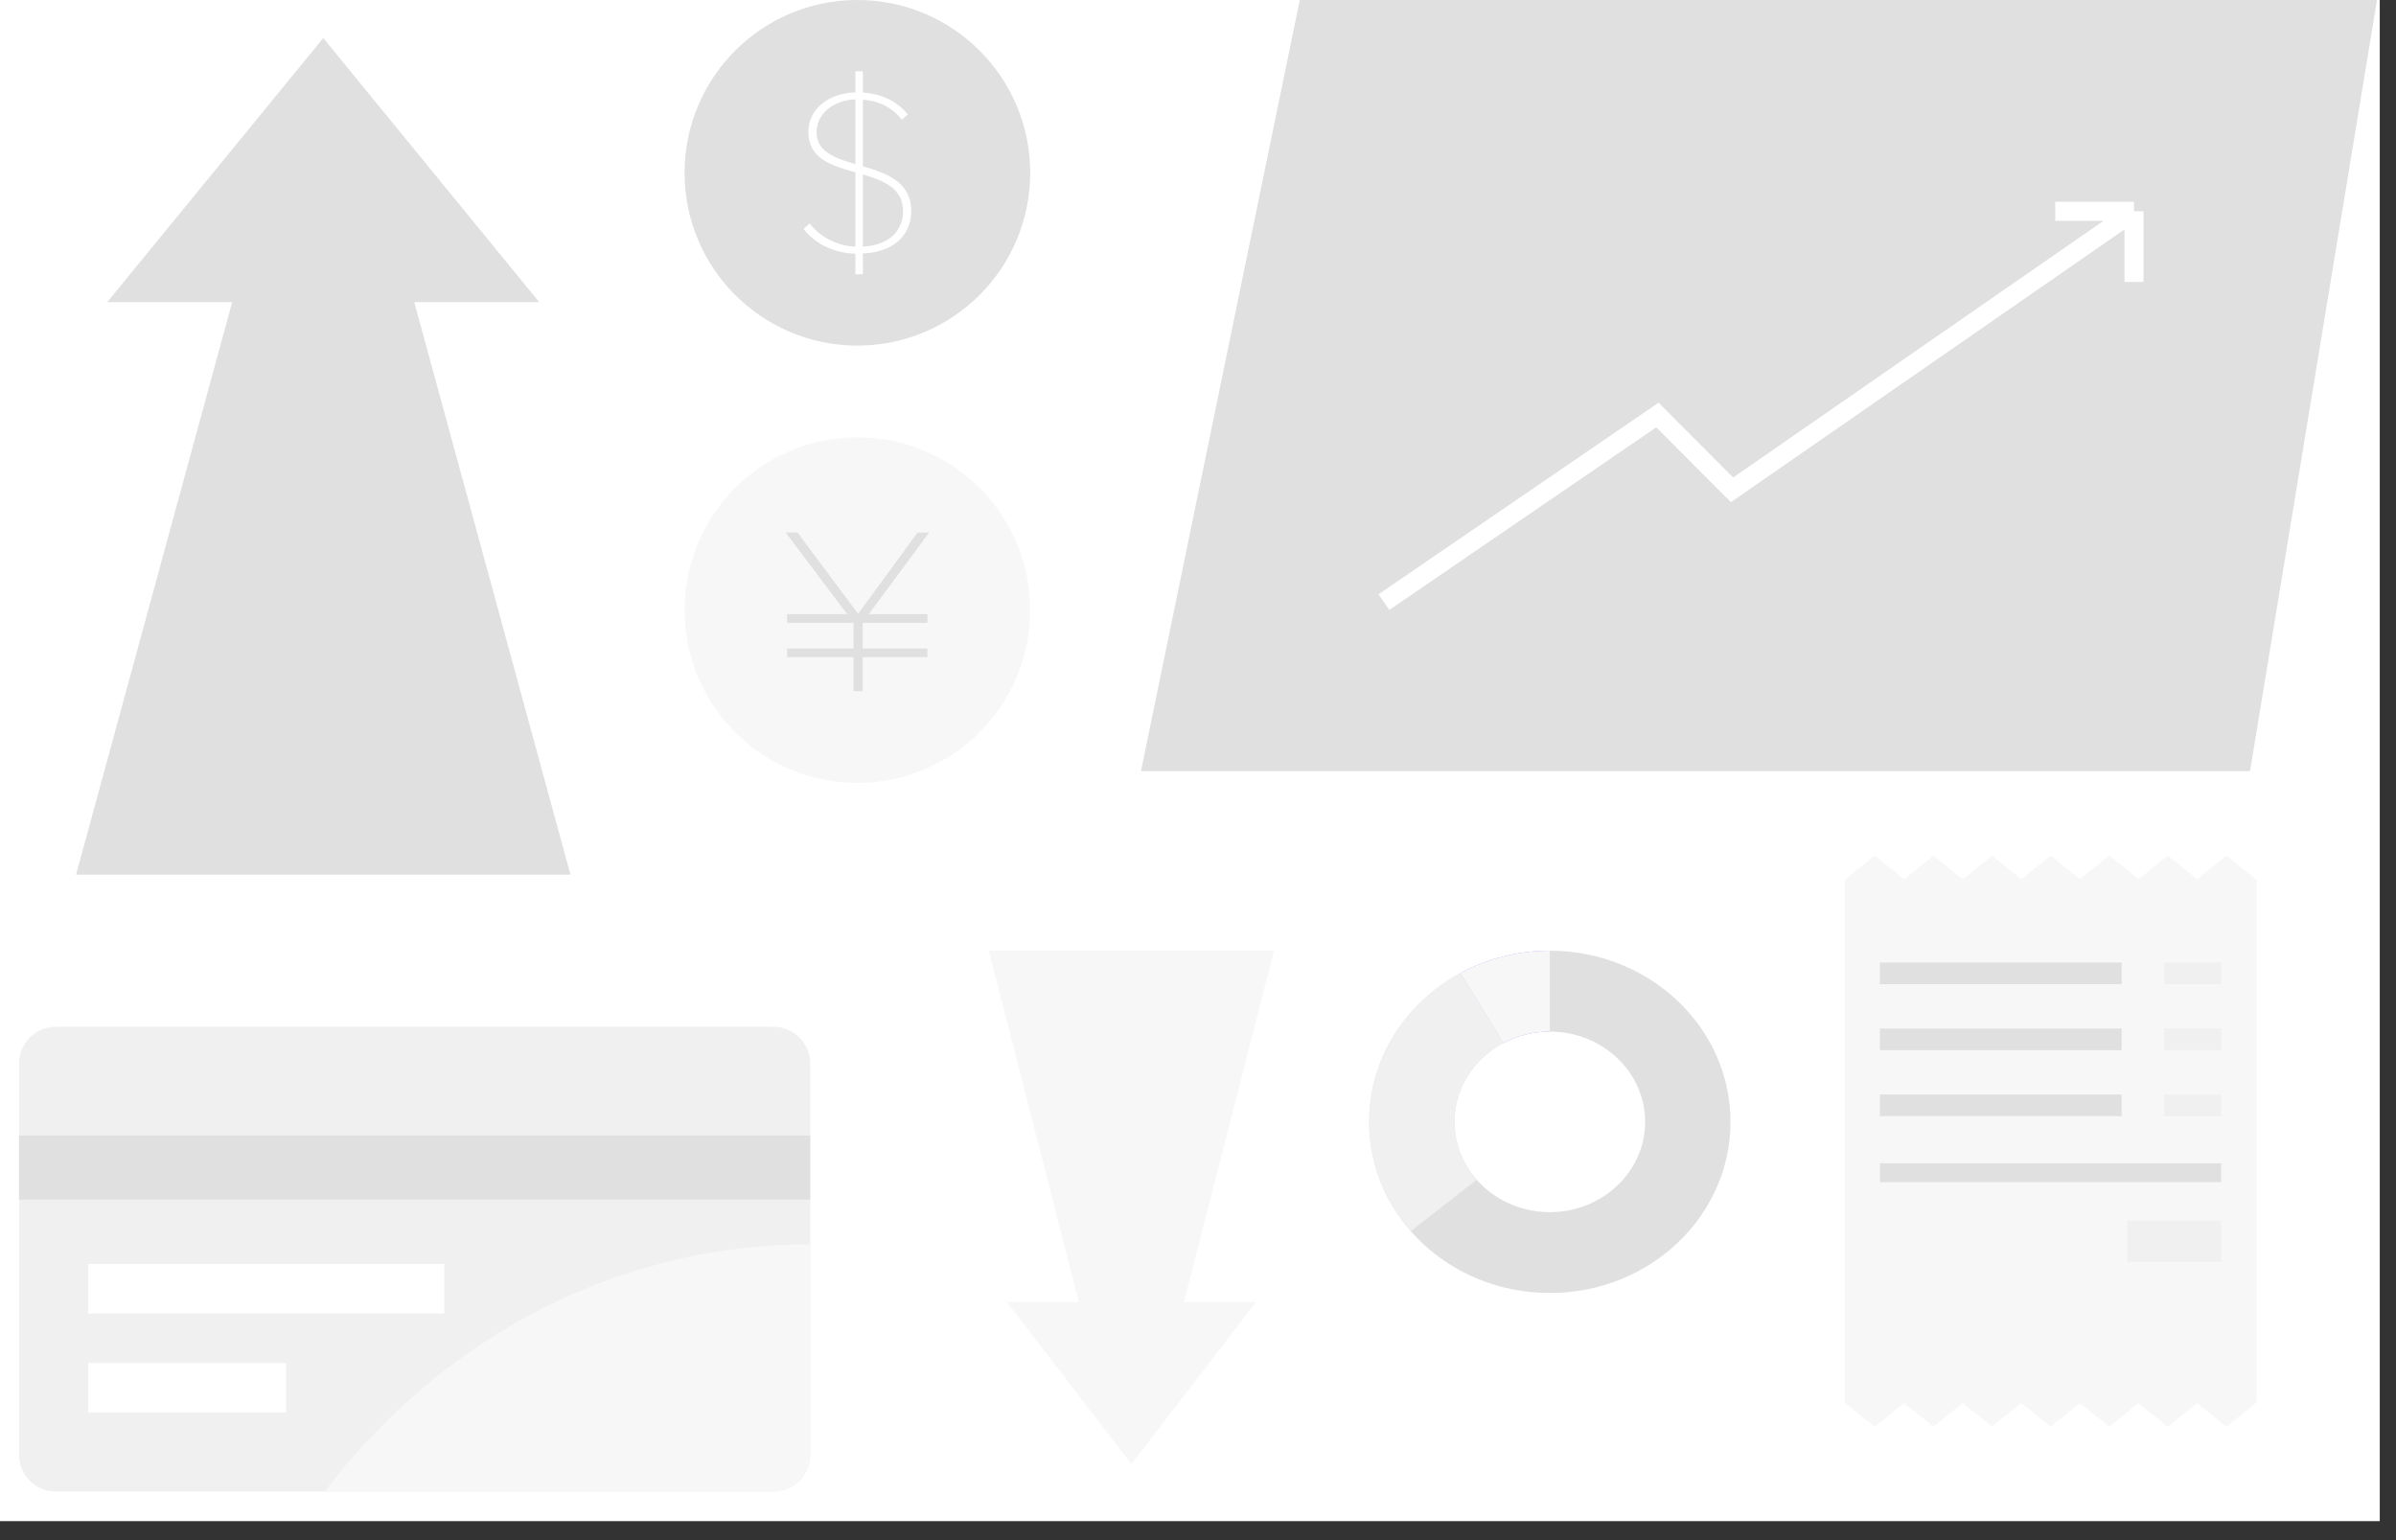 <svg width="126" height="81" viewBox="0 0 126 81" fill="none" xmlns="http://www.w3.org/2000/svg">
<rect x="0" y="0" width="126" height="81" fill="#333333" stroke="none"/>
<rect width="125.146" height="80" fill="white"/>
<path d="M117.083 45L115.543 46.237L114.001 45L112.461 46.237L110.92 45L109.378 46.237L107.839 45L106.297 46.237L104.757 45L103.216 46.237L101.674 45L100.133 46.237L98.591 45L97 46.277V73.755L98.59 75.032L100.131 73.793L101.671 75.032L103.212 73.793L104.752 75.032L106.294 73.793L107.835 75.032L109.375 73.793L110.917 75.032L112.457 73.793L113.998 75.032L115.54 73.793L117.083 75.032L118.672 73.755V46.277L117.083 45Z" fill="#F7F7F7"/>
<path d="M111.573 50.623H98.857V51.76H111.573V50.623Z" fill="#E0E0E0"/>
<path d="M111.573 54.093H98.857V55.231H111.573V54.093Z" fill="#E0E0E0"/>
<path d="M111.573 57.565H98.857V58.702H111.573V57.565Z" fill="#E0E0E0"/>
<path d="M116.814 50.623H113.814V51.76H116.814V50.623Z" fill="#F0F0F0"/>
<path d="M116.814 54.093H113.814V55.231H116.814V54.093Z" fill="#F0F0F0"/>
<path d="M116.814 57.565H113.814V58.702H116.814V57.565Z" fill="#F0F0F0"/>
<path d="M116.815 64.196H111.861V66.363H116.815V64.196Z" fill="#F0F0F0"/>
<path d="M98.867 61.675H116.807" stroke="#E0E0E0" stroke-width="0.99" stroke-miterlimit="10"/>
<path d="M45.088 18.176C50.107 18.176 54.176 14.107 54.176 9.088C54.176 4.069 50.107 0 45.088 0C40.069 0 36 4.069 36 9.088C36 14.107 40.069 18.176 45.088 18.176Z" fill="#E0E0E0"/>
<path d="M44.983 13.343C43.766 13.307 42.819 12.765 42.253 12.039L42.572 11.756C43.051 12.346 43.864 12.924 44.983 12.973V9.063C43.74 8.718 42.512 8.35 42.512 6.948C42.512 5.657 43.667 4.895 44.983 4.859V3.752H45.376V4.871C46.421 4.933 47.208 5.363 47.736 6.016L47.429 6.299C46.912 5.635 46.2 5.303 45.376 5.241V8.745C46.642 9.114 47.921 9.569 47.921 11.119C47.921 12.004 47.38 13.234 45.376 13.332V14.426H44.983V13.345V13.343ZM44.983 8.633V5.227C43.838 5.263 42.942 5.976 42.942 6.948C42.942 7.982 43.901 8.314 44.983 8.633ZM45.376 9.174V12.973C47.048 12.875 47.491 11.854 47.491 11.116C47.491 9.899 46.482 9.506 45.376 9.174Z" fill="white"/>
<path d="M45.088 41.176C50.107 41.176 54.176 37.107 54.176 32.088C54.176 27.069 50.107 23 45.088 23C40.069 23 36 27.069 36 32.088C36 37.107 40.069 41.176 45.088 41.176Z" fill="#F7F7F7"/>
<path d="M44.885 36.352V34.562H41.392V34.106H44.885V32.755H41.392V32.3H44.551L41.317 28.004H41.938L45.127 32.284L48.254 28.004H48.863L45.689 32.3H48.771V32.755H45.37V34.106H48.771V34.562H45.37V36.352H44.885Z" fill="#E0E0E0"/>
<path d="M21.785 15.888H28.354L17 2L5.641 15.888H12.21L4 46H30L21.785 15.888Z" fill="#E0E0E0"/>
<path d="M56.736 68.479H52.947L59.5 77L66.05 68.479H62.261L67 50H52L56.736 68.479Z" fill="#F7F7F7"/>
<path d="M40.677 54H2.93C1.863 54 1 54.871 1 55.945V76.5C1 77.573 1.863 78.444 2.93 78.444H40.677C41.745 78.444 42.608 77.573 42.608 76.5V55.945C42.608 54.871 41.745 54 40.677 54Z" fill="#F0F0F0"/>
<path d="M40.712 78.444C41.76 78.444 42.607 77.55 42.607 76.449V65.442C32.382 65.442 23.203 70.393 17.075 78.444H40.712Z" fill="#F7F7F7"/>
<path d="M42.608 59.721H1V63.09H42.608V59.721Z" fill="#E0E0E0"/>
<rect x="4.641" y="66.482" width="18.723" height="2.6" fill="white"/>
<rect x="4.641" y="71.683" width="10.402" height="2.6" fill="white"/>
<g clip-path="url(#clip0_470_20166)">
<path d="M81.501 54.253C84.265 54.253 86.514 56.383 86.514 59.001C86.514 61.62 84.265 63.75 81.501 63.75C78.737 63.75 76.489 61.62 76.489 59.001C76.489 56.383 78.737 54.253 81.501 54.253ZM81.501 50C76.252 50 72 54.029 72 59.001C72 63.974 76.252 68.002 81.501 68.002C86.75 68.002 91.003 63.974 91.003 59.001C91.003 54.029 86.748 50 81.501 50Z" fill="#E0E0E0"/>
<path d="M76.799 51.181L79.059 54.857C79.781 54.474 80.613 54.253 81.498 54.253V50C79.787 50 78.184 50.431 76.797 51.181H76.799Z" fill="#C39EF7"/>
<path d="M76.799 51.181L79.059 54.857C79.781 54.474 80.613 54.253 81.498 54.253V50C79.787 50 78.184 50.431 76.797 51.181H76.799Z" fill="#F7F7F7"/>
<path d="M76.489 59.001C76.489 57.221 77.528 55.67 79.061 54.857L76.802 51.181C73.932 52.729 72 55.65 72 59.001C72 61.187 72.824 63.191 74.193 64.749L77.661 62.045C76.93 61.219 76.489 60.159 76.489 59.001Z" fill="#F0F0F0"/>
</g>
<path d="M125 0H68.353L60 40.556H77.765H118.323L125 0Z" fill="#E0E0E0"/>
<path d="M72.777 31.666L87.16 21.826L91.083 25.762L112.222 11.111M112.222 11.111H108.081M112.222 11.111V14.828" stroke="white"/>
<defs>
<clipPath id="clip0_470_20166">
<rect width="19" height="18" fill="white" transform="translate(72 50)"/>
</clipPath>
</defs>
</svg>
